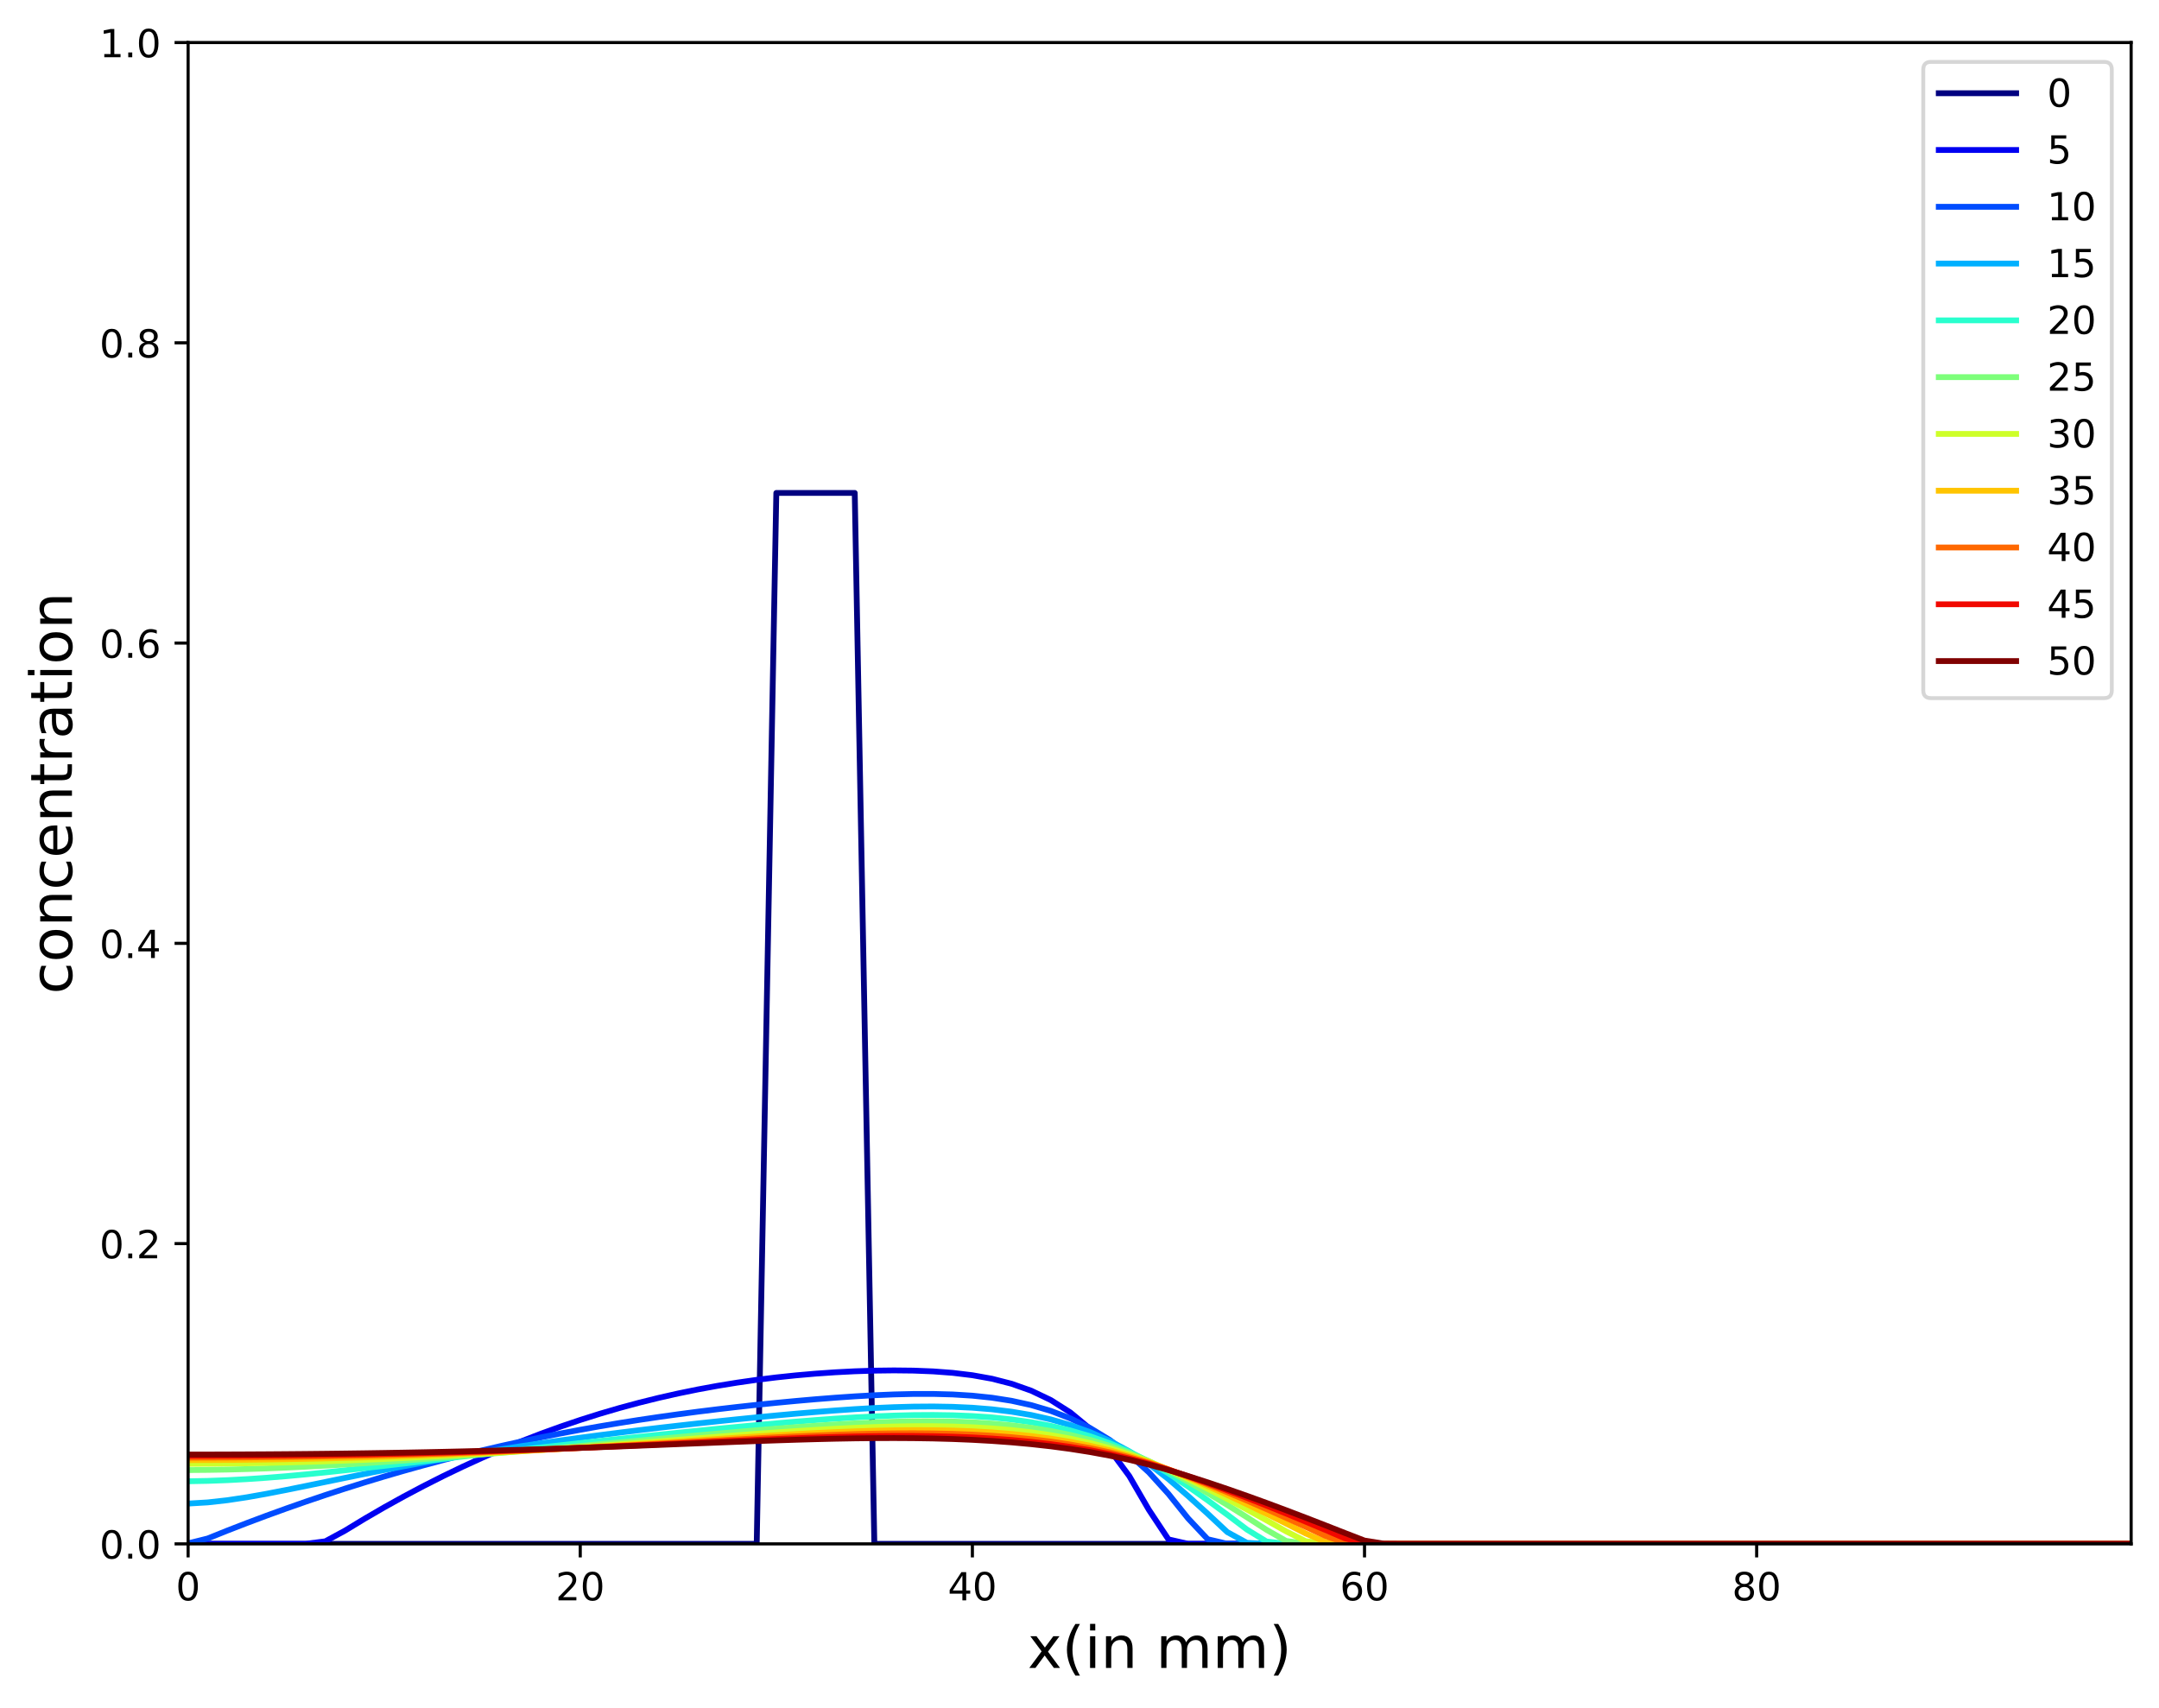 <?xml version="1.0" encoding="utf-8" standalone="no"?>
<!DOCTYPE svg PUBLIC "-//W3C//DTD SVG 1.1//EN"
  "http://www.w3.org/Graphics/SVG/1.1/DTD/svg11.dtd">
<!-- Created with matplotlib (https://matplotlib.org/) -->
<svg height="441.475pt" version="1.1" viewBox="0 0 558.02 441.475" width="558.02pt" xmlns="http://www.w3.org/2000/svg" xmlns:xlink="http://www.w3.org/1999/xlink">
 <defs>
  <style type="text/css">
*{stroke-linecap:butt;stroke-linejoin:round;}
  </style>
 </defs>
 <g id="figure_1">
  <g id="patch_1">
   <path d="M 0 441.475 
L 558.02 441.475 
L 558.02 0 
L 0 0 
z
" style="fill:#ffffff;"/>
  </g>
  <g id="axes_1">
   <g id="patch_2">
    <path d="M 48.62 399.079 
L 550.82 399.079 
L 550.82 10.999 
L 48.62 10.999 
z
" style="fill:#ffffff;"/>
   </g>
   <g id="matplotlib.axis_1">
    <g id="xtick_1">
     <g id="line2d_1">
      <defs>
       <path d="M 0 0 
L 0 3.5 
" id="m4ee843df49" style="stroke:#000000;stroke-width:0.8;"/>
      </defs>
      <g>
       <use style="stroke:#000000;stroke-width:0.8;" x="48.62" xlink:href="#m4ee843df49" y="399.079"/>
      </g>
     </g>
     <g id="text_1">
      <!-- 0 -->
      <defs>
       <path d="M 31.781 66.406 
Q 24.172 66.406 20.328 58.906 
Q 16.5 51.422 16.5 36.375 
Q 16.5 21.391 20.328 13.891 
Q 24.172 6.391 31.781 6.391 
Q 39.453 6.391 43.281 13.891 
Q 47.125 21.391 47.125 36.375 
Q 47.125 51.422 43.281 58.906 
Q 39.453 66.406 31.781 66.406 
z
M 31.781 74.219 
Q 44.047 74.219 50.516 64.516 
Q 56.984 54.828 56.984 36.375 
Q 56.984 17.969 50.516 8.266 
Q 44.047 -1.422 31.781 -1.422 
Q 19.531 -1.422 13.062 8.266 
Q 6.594 17.969 6.594 36.375 
Q 6.594 54.828 13.062 64.516 
Q 19.531 74.219 31.781 74.219 
z
" id="DejaVuSans-48"/>
      </defs>
      <g transform="translate(45.439 413.678)scale(0.1 -0.1)">
       <use xlink:href="#DejaVuSans-48"/>
      </g>
     </g>
    </g>
    <g id="xtick_2">
     <g id="line2d_2">
      <g>
       <use style="stroke:#000000;stroke-width:0.8;" x="149.972" xlink:href="#m4ee843df49" y="399.079"/>
      </g>
     </g>
     <g id="text_2">
      <!-- 20 -->
      <defs>
       <path d="M 19.188 8.297 
L 53.609 8.297 
L 53.609 0 
L 7.328 0 
L 7.328 8.297 
Q 12.938 14.109 22.625 23.891 
Q 32.328 33.688 34.812 36.531 
Q 39.547 41.844 41.422 45.531 
Q 43.312 49.219 43.312 52.781 
Q 43.312 58.594 39.234 62.25 
Q 35.156 65.922 28.609 65.922 
Q 23.969 65.922 18.812 64.312 
Q 13.672 62.703 7.812 59.422 
L 7.812 69.391 
Q 13.766 71.781 18.938 73 
Q 24.125 74.219 28.422 74.219 
Q 39.75 74.219 46.484 68.547 
Q 53.219 62.891 53.219 53.422 
Q 53.219 48.922 51.531 44.891 
Q 49.859 40.875 45.406 35.406 
Q 44.188 33.984 37.641 27.219 
Q 31.109 20.453 19.188 8.297 
z
" id="DejaVuSans-50"/>
      </defs>
      <g transform="translate(143.61 413.678)scale(0.1 -0.1)">
       <use xlink:href="#DejaVuSans-50"/>
       <use x="63.623" xlink:href="#DejaVuSans-48"/>
      </g>
     </g>
    </g>
    <g id="xtick_3">
     <g id="line2d_3">
      <g>
       <use style="stroke:#000000;stroke-width:0.8;" x="251.325" xlink:href="#m4ee843df49" y="399.079"/>
      </g>
     </g>
     <g id="text_3">
      <!-- 40 -->
      <defs>
       <path d="M 37.797 64.312 
L 12.891 25.391 
L 37.797 25.391 
z
M 35.203 72.906 
L 47.609 72.906 
L 47.609 25.391 
L 58.016 25.391 
L 58.016 17.188 
L 47.609 17.188 
L 47.609 0 
L 37.797 0 
L 37.797 17.188 
L 4.891 17.188 
L 4.891 26.703 
z
" id="DejaVuSans-52"/>
      </defs>
      <g transform="translate(244.962 413.678)scale(0.1 -0.1)">
       <use xlink:href="#DejaVuSans-52"/>
       <use x="63.623" xlink:href="#DejaVuSans-48"/>
      </g>
     </g>
    </g>
    <g id="xtick_4">
     <g id="line2d_4">
      <g>
       <use style="stroke:#000000;stroke-width:0.8;" x="352.677" xlink:href="#m4ee843df49" y="399.079"/>
      </g>
     </g>
     <g id="text_4">
      <!-- 60 -->
      <defs>
       <path d="M 33.016 40.375 
Q 26.375 40.375 22.484 35.828 
Q 18.609 31.297 18.609 23.391 
Q 18.609 15.531 22.484 10.953 
Q 26.375 6.391 33.016 6.391 
Q 39.656 6.391 43.531 10.953 
Q 47.406 15.531 47.406 23.391 
Q 47.406 31.297 43.531 35.828 
Q 39.656 40.375 33.016 40.375 
z
M 52.594 71.297 
L 52.594 62.312 
Q 48.875 64.062 45.094 64.984 
Q 41.312 65.922 37.594 65.922 
Q 27.828 65.922 22.672 59.328 
Q 17.531 52.734 16.797 39.406 
Q 19.672 43.656 24.016 45.922 
Q 28.375 48.188 33.594 48.188 
Q 44.578 48.188 50.953 41.516 
Q 57.328 34.859 57.328 23.391 
Q 57.328 12.156 50.688 5.359 
Q 44.047 -1.422 33.016 -1.422 
Q 20.359 -1.422 13.672 8.266 
Q 6.984 17.969 6.984 36.375 
Q 6.984 53.656 15.188 63.938 
Q 23.391 74.219 37.203 74.219 
Q 40.922 74.219 44.703 73.484 
Q 48.484 72.75 52.594 71.297 
z
" id="DejaVuSans-54"/>
      </defs>
      <g transform="translate(346.314 413.678)scale(0.1 -0.1)">
       <use xlink:href="#DejaVuSans-54"/>
       <use x="63.623" xlink:href="#DejaVuSans-48"/>
      </g>
     </g>
    </g>
    <g id="xtick_5">
     <g id="line2d_5">
      <g>
       <use style="stroke:#000000;stroke-width:0.8;" x="454.029" xlink:href="#m4ee843df49" y="399.079"/>
      </g>
     </g>
     <g id="text_5">
      <!-- 80 -->
      <defs>
       <path d="M 31.781 34.625 
Q 24.75 34.625 20.719 30.859 
Q 16.703 27.094 16.703 20.516 
Q 16.703 13.922 20.719 10.156 
Q 24.75 6.391 31.781 6.391 
Q 38.812 6.391 42.859 10.172 
Q 46.922 13.969 46.922 20.516 
Q 46.922 27.094 42.891 30.859 
Q 38.875 34.625 31.781 34.625 
z
M 21.922 38.812 
Q 15.578 40.375 12.031 44.719 
Q 8.5 49.078 8.5 55.328 
Q 8.5 64.062 14.719 69.141 
Q 20.953 74.219 31.781 74.219 
Q 42.672 74.219 48.875 69.141 
Q 55.078 64.062 55.078 55.328 
Q 55.078 49.078 51.531 44.719 
Q 48 40.375 41.703 38.812 
Q 48.828 37.156 52.797 32.312 
Q 56.781 27.484 56.781 20.516 
Q 56.781 9.906 50.312 4.234 
Q 43.844 -1.422 31.781 -1.422 
Q 19.734 -1.422 13.25 4.234 
Q 6.781 9.906 6.781 20.516 
Q 6.781 27.484 10.781 32.312 
Q 14.797 37.156 21.922 38.812 
z
M 18.312 54.391 
Q 18.312 48.734 21.844 45.562 
Q 25.391 42.391 31.781 42.391 
Q 38.141 42.391 41.719 45.562 
Q 45.312 48.734 45.312 54.391 
Q 45.312 60.062 41.719 63.234 
Q 38.141 66.406 31.781 66.406 
Q 25.391 66.406 21.844 63.234 
Q 18.312 60.062 18.312 54.391 
z
" id="DejaVuSans-56"/>
      </defs>
      <g transform="translate(447.666 413.678)scale(0.1 -0.1)">
       <use xlink:href="#DejaVuSans-56"/>
       <use x="63.623" xlink:href="#DejaVuSans-48"/>
      </g>
     </g>
    </g>
    <g id="text_6">
     <!-- x(in mm) -->
     <defs>
      <path d="M 54.891 54.688 
L 35.109 28.078 
L 55.906 0 
L 45.312 0 
L 29.391 21.484 
L 13.484 0 
L 2.875 0 
L 24.125 28.609 
L 4.688 54.688 
L 15.281 54.688 
L 29.781 35.203 
L 44.281 54.688 
z
" id="DejaVuSans-120"/>
      <path d="M 31 75.875 
Q 24.469 64.656 21.281 53.656 
Q 18.109 42.672 18.109 31.391 
Q 18.109 20.125 21.312 9.062 
Q 24.516 -2 31 -13.188 
L 23.188 -13.188 
Q 15.875 -1.703 12.234 9.375 
Q 8.594 20.453 8.594 31.391 
Q 8.594 42.281 12.203 53.312 
Q 15.828 64.359 23.188 75.875 
z
" id="DejaVuSans-40"/>
      <path d="M 9.422 54.688 
L 18.406 54.688 
L 18.406 0 
L 9.422 0 
z
M 9.422 75.984 
L 18.406 75.984 
L 18.406 64.594 
L 9.422 64.594 
z
" id="DejaVuSans-105"/>
      <path d="M 54.891 33.016 
L 54.891 0 
L 45.906 0 
L 45.906 32.719 
Q 45.906 40.484 42.875 44.328 
Q 39.844 48.188 33.797 48.188 
Q 26.516 48.188 22.312 43.547 
Q 18.109 38.922 18.109 30.906 
L 18.109 0 
L 9.078 0 
L 9.078 54.688 
L 18.109 54.688 
L 18.109 46.188 
Q 21.344 51.125 25.703 53.562 
Q 30.078 56 35.797 56 
Q 45.219 56 50.047 50.172 
Q 54.891 44.344 54.891 33.016 
z
" id="DejaVuSans-110"/>
      <path id="DejaVuSans-32"/>
      <path d="M 52 44.188 
Q 55.375 50.25 60.062 53.125 
Q 64.75 56 71.094 56 
Q 79.641 56 84.281 50.016 
Q 88.922 44.047 88.922 33.016 
L 88.922 0 
L 79.891 0 
L 79.891 32.719 
Q 79.891 40.578 77.094 44.375 
Q 74.312 48.188 68.609 48.188 
Q 61.625 48.188 57.562 43.547 
Q 53.516 38.922 53.516 30.906 
L 53.516 0 
L 44.484 0 
L 44.484 32.719 
Q 44.484 40.625 41.703 44.406 
Q 38.922 48.188 33.109 48.188 
Q 26.219 48.188 22.156 43.531 
Q 18.109 38.875 18.109 30.906 
L 18.109 0 
L 9.078 0 
L 9.078 54.688 
L 18.109 54.688 
L 18.109 46.188 
Q 21.188 51.219 25.484 53.609 
Q 29.781 56 35.688 56 
Q 41.656 56 45.828 52.969 
Q 50 49.953 52 44.188 
z
" id="DejaVuSans-109"/>
      <path d="M 8.016 75.875 
L 15.828 75.875 
Q 23.141 64.359 26.781 53.312 
Q 30.422 42.281 30.422 31.391 
Q 30.422 20.453 26.781 9.375 
Q 23.141 -1.703 15.828 -13.188 
L 8.016 -13.188 
Q 14.5 -2 17.703 9.062 
Q 20.906 20.125 20.906 31.391 
Q 20.906 42.672 17.703 53.656 
Q 14.5 64.656 8.016 75.875 
z
" id="DejaVuSans-41"/>
     </defs>
     <g transform="translate(265.598 431.155)scale(0.15 -0.15)">
      <use xlink:href="#DejaVuSans-120"/>
      <use x="59.18" xlink:href="#DejaVuSans-40"/>
      <use x="98.193" xlink:href="#DejaVuSans-105"/>
      <use x="125.977" xlink:href="#DejaVuSans-110"/>
      <use x="189.355" xlink:href="#DejaVuSans-32"/>
      <use x="221.143" xlink:href="#DejaVuSans-109"/>
      <use x="318.555" xlink:href="#DejaVuSans-109"/>
      <use x="415.967" xlink:href="#DejaVuSans-41"/>
     </g>
    </g>
   </g>
   <g id="matplotlib.axis_2">
    <g id="ytick_1">
     <g id="line2d_6">
      <defs>
       <path d="M 0 0 
L -3.5 0 
" id="m6a4a749007" style="stroke:#000000;stroke-width:0.8;"/>
      </defs>
      <g>
       <use style="stroke:#000000;stroke-width:0.8;" x="48.62" xlink:href="#m6a4a749007" y="399.079"/>
      </g>
     </g>
     <g id="text_7">
      <!-- 0.0 -->
      <defs>
       <path d="M 10.688 12.406 
L 21 12.406 
L 21 0 
L 10.688 0 
z
" id="DejaVuSans-46"/>
      </defs>
      <g transform="translate(25.717 402.878)scale(0.1 -0.1)">
       <use xlink:href="#DejaVuSans-48"/>
       <use x="63.623" xlink:href="#DejaVuSans-46"/>
       <use x="95.41" xlink:href="#DejaVuSans-48"/>
      </g>
     </g>
    </g>
    <g id="ytick_2">
     <g id="line2d_7">
      <g>
       <use style="stroke:#000000;stroke-width:0.8;" x="48.62" xlink:href="#m6a4a749007" y="321.463"/>
      </g>
     </g>
     <g id="text_8">
      <!-- 0.2 -->
      <g transform="translate(25.717 325.262)scale(0.1 -0.1)">
       <use xlink:href="#DejaVuSans-48"/>
       <use x="63.623" xlink:href="#DejaVuSans-46"/>
       <use x="95.41" xlink:href="#DejaVuSans-50"/>
      </g>
     </g>
    </g>
    <g id="ytick_3">
     <g id="line2d_8">
      <g>
       <use style="stroke:#000000;stroke-width:0.8;" x="48.62" xlink:href="#m6a4a749007" y="243.847"/>
      </g>
     </g>
     <g id="text_9">
      <!-- 0.4 -->
      <g transform="translate(25.717 247.646)scale(0.1 -0.1)">
       <use xlink:href="#DejaVuSans-48"/>
       <use x="63.623" xlink:href="#DejaVuSans-46"/>
       <use x="95.41" xlink:href="#DejaVuSans-52"/>
      </g>
     </g>
    </g>
    <g id="ytick_4">
     <g id="line2d_9">
      <g>
       <use style="stroke:#000000;stroke-width:0.8;" x="48.62" xlink:href="#m6a4a749007" y="166.231"/>
      </g>
     </g>
     <g id="text_10">
      <!-- 0.6 -->
      <g transform="translate(25.717 170.03)scale(0.1 -0.1)">
       <use xlink:href="#DejaVuSans-48"/>
       <use x="63.623" xlink:href="#DejaVuSans-46"/>
       <use x="95.41" xlink:href="#DejaVuSans-54"/>
      </g>
     </g>
    </g>
    <g id="ytick_5">
     <g id="line2d_10">
      <g>
       <use style="stroke:#000000;stroke-width:0.8;" x="48.62" xlink:href="#m6a4a749007" y="88.615"/>
      </g>
     </g>
     <g id="text_11">
      <!-- 0.8 -->
      <g transform="translate(25.717 92.414)scale(0.1 -0.1)">
       <use xlink:href="#DejaVuSans-48"/>
       <use x="63.623" xlink:href="#DejaVuSans-46"/>
       <use x="95.41" xlink:href="#DejaVuSans-56"/>
      </g>
     </g>
    </g>
    <g id="ytick_6">
     <g id="line2d_11">
      <g>
       <use style="stroke:#000000;stroke-width:0.8;" x="48.62" xlink:href="#m6a4a749007" y="10.999"/>
      </g>
     </g>
     <g id="text_12">
      <!-- 1.0 -->
      <defs>
       <path d="M 12.406 8.297 
L 28.516 8.297 
L 28.516 63.922 
L 10.984 60.406 
L 10.984 69.391 
L 28.422 72.906 
L 38.281 72.906 
L 38.281 8.297 
L 54.391 8.297 
L 54.391 0 
L 12.406 0 
z
" id="DejaVuSans-49"/>
      </defs>
      <g transform="translate(25.717 14.798)scale(0.1 -0.1)">
       <use xlink:href="#DejaVuSans-49"/>
       <use x="63.623" xlink:href="#DejaVuSans-46"/>
       <use x="95.41" xlink:href="#DejaVuSans-48"/>
      </g>
     </g>
    </g>
    <g id="text_13">
     <!-- concentration -->
     <defs>
      <path d="M 48.781 52.594 
L 48.781 44.188 
Q 44.969 46.297 41.141 47.344 
Q 37.312 48.391 33.406 48.391 
Q 24.656 48.391 19.812 42.844 
Q 14.984 37.312 14.984 27.297 
Q 14.984 17.281 19.812 11.734 
Q 24.656 6.203 33.406 6.203 
Q 37.312 6.203 41.141 7.25 
Q 44.969 8.297 48.781 10.406 
L 48.781 2.094 
Q 45.016 0.344 40.984 -0.531 
Q 36.969 -1.422 32.422 -1.422 
Q 20.062 -1.422 12.781 6.344 
Q 5.516 14.109 5.516 27.297 
Q 5.516 40.672 12.859 48.328 
Q 20.219 56 33.016 56 
Q 37.156 56 41.109 55.141 
Q 45.062 54.297 48.781 52.594 
z
" id="DejaVuSans-99"/>
      <path d="M 30.609 48.391 
Q 23.391 48.391 19.188 42.75 
Q 14.984 37.109 14.984 27.297 
Q 14.984 17.484 19.156 11.844 
Q 23.344 6.203 30.609 6.203 
Q 37.797 6.203 41.984 11.859 
Q 46.188 17.531 46.188 27.297 
Q 46.188 37.016 41.984 42.703 
Q 37.797 48.391 30.609 48.391 
z
M 30.609 56 
Q 42.328 56 49.016 48.375 
Q 55.719 40.766 55.719 27.297 
Q 55.719 13.875 49.016 6.219 
Q 42.328 -1.422 30.609 -1.422 
Q 18.844 -1.422 12.172 6.219 
Q 5.516 13.875 5.516 27.297 
Q 5.516 40.766 12.172 48.375 
Q 18.844 56 30.609 56 
z
" id="DejaVuSans-111"/>
      <path d="M 56.203 29.594 
L 56.203 25.203 
L 14.891 25.203 
Q 15.484 15.922 20.484 11.062 
Q 25.484 6.203 34.422 6.203 
Q 39.594 6.203 44.453 7.469 
Q 49.312 8.734 54.109 11.281 
L 54.109 2.781 
Q 49.266 0.734 44.188 -0.344 
Q 39.109 -1.422 33.891 -1.422 
Q 20.797 -1.422 13.156 6.188 
Q 5.516 13.812 5.516 26.812 
Q 5.516 40.234 12.766 48.109 
Q 20.016 56 32.328 56 
Q 43.359 56 49.781 48.891 
Q 56.203 41.797 56.203 29.594 
z
M 47.219 32.234 
Q 47.125 39.594 43.094 43.984 
Q 39.062 48.391 32.422 48.391 
Q 24.906 48.391 20.391 44.141 
Q 15.875 39.891 15.188 32.172 
z
" id="DejaVuSans-101"/>
      <path d="M 18.312 70.219 
L 18.312 54.688 
L 36.812 54.688 
L 36.812 47.703 
L 18.312 47.703 
L 18.312 18.016 
Q 18.312 11.328 20.141 9.422 
Q 21.969 7.516 27.594 7.516 
L 36.812 7.516 
L 36.812 0 
L 27.594 0 
Q 17.188 0 13.234 3.875 
Q 9.281 7.766 9.281 18.016 
L 9.281 47.703 
L 2.688 47.703 
L 2.688 54.688 
L 9.281 54.688 
L 9.281 70.219 
z
" id="DejaVuSans-116"/>
      <path d="M 41.109 46.297 
Q 39.594 47.172 37.812 47.578 
Q 36.031 48 33.891 48 
Q 26.266 48 22.188 43.047 
Q 18.109 38.094 18.109 28.812 
L 18.109 0 
L 9.078 0 
L 9.078 54.688 
L 18.109 54.688 
L 18.109 46.188 
Q 20.953 51.172 25.484 53.578 
Q 30.031 56 36.531 56 
Q 37.453 56 38.578 55.875 
Q 39.703 55.766 41.062 55.516 
z
" id="DejaVuSans-114"/>
      <path d="M 34.281 27.484 
Q 23.391 27.484 19.188 25 
Q 14.984 22.516 14.984 16.5 
Q 14.984 11.719 18.141 8.906 
Q 21.297 6.109 26.703 6.109 
Q 34.188 6.109 38.703 11.406 
Q 43.219 16.703 43.219 25.484 
L 43.219 27.484 
z
M 52.203 31.203 
L 52.203 0 
L 43.219 0 
L 43.219 8.297 
Q 40.141 3.328 35.547 0.953 
Q 30.953 -1.422 24.312 -1.422 
Q 15.922 -1.422 10.953 3.297 
Q 6 8.016 6 15.922 
Q 6 25.141 12.172 29.828 
Q 18.359 34.516 30.609 34.516 
L 43.219 34.516 
L 43.219 35.406 
Q 43.219 41.609 39.141 45 
Q 35.062 48.391 27.688 48.391 
Q 23 48.391 18.547 47.266 
Q 14.109 46.141 10.016 43.891 
L 10.016 52.203 
Q 14.938 54.109 19.578 55.047 
Q 24.219 56 28.609 56 
Q 40.484 56 46.344 49.844 
Q 52.203 43.703 52.203 31.203 
z
" id="DejaVuSans-97"/>
     </defs>
     <g transform="translate(18.598 256.983)rotate(-90)scale(0.15 -0.15)">
      <use xlink:href="#DejaVuSans-99"/>
      <use x="54.98" xlink:href="#DejaVuSans-111"/>
      <use x="116.162" xlink:href="#DejaVuSans-110"/>
      <use x="179.541" xlink:href="#DejaVuSans-99"/>
      <use x="234.521" xlink:href="#DejaVuSans-101"/>
      <use x="296.045" xlink:href="#DejaVuSans-110"/>
      <use x="359.424" xlink:href="#DejaVuSans-116"/>
      <use x="398.633" xlink:href="#DejaVuSans-114"/>
      <use x="439.746" xlink:href="#DejaVuSans-97"/>
      <use x="501.025" xlink:href="#DejaVuSans-116"/>
      <use x="540.234" xlink:href="#DejaVuSans-105"/>
      <use x="568.018" xlink:href="#DejaVuSans-111"/>
      <use x="629.199" xlink:href="#DejaVuSans-110"/>
     </g>
    </g>
   </g>
   <g id="line2d_12">
    <path clip-path="url(#p5f1cdf15d2)" d="M 48.62 399.079 
L 53.688 399.079 
L 58.756 399.079 
L 63.823 399.079 
L 68.891 399.079 
L 73.958 399.079 
L 79.026 399.079 
L 84.094 399.079 
L 89.161 399.079 
L 94.229 399.079 
L 99.296 399.079 
L 104.364 399.079 
L 109.432 399.079 
L 114.499 399.079 
L 119.567 399.079 
L 124.634 399.079 
L 129.702 399.079 
L 134.77 399.079 
L 139.837 399.079 
L 144.905 399.079 
L 149.972 399.079 
L 155.04 399.079 
L 160.108 399.079 
L 165.175 399.079 
L 170.243 399.079 
L 175.311 399.079 
L 180.378 399.079 
L 185.446 399.079 
L 190.513 399.079 
L 195.581 399.079 
L 200.649 127.423 
L 205.716 127.423 
L 210.784 127.423 
L 215.851 127.423 
L 220.919 127.423 
L 225.987 399.079 
L 231.054 399.079 
L 236.122 399.079 
L 241.189 399.079 
L 246.257 399.079 
L 251.325 399.079 
L 256.392 399.079 
L 261.46 399.079 
L 266.527 399.079 
L 271.595 399.079 
L 276.663 399.079 
L 281.73 399.079 
L 286.798 399.079 
L 291.866 399.079 
L 296.933 399.079 
L 302.001 399.079 
L 307.068 399.079 
L 312.136 399.079 
L 317.204 399.079 
L 322.271 399.079 
L 327.339 399.079 
L 332.406 399.079 
L 337.474 399.079 
L 342.542 399.079 
L 347.609 399.079 
L 352.677 399.079 
L 357.744 399.079 
L 362.812 399.079 
L 367.88 399.079 
L 372.947 399.079 
L 378.015 399.079 
L 383.082 399.079 
L 388.15 399.079 
L 393.218 399.079 
L 398.285 399.079 
L 403.353 399.079 
L 408.421 399.079 
L 413.488 399.079 
L 418.556 399.079 
L 423.623 399.079 
L 428.691 399.079 
L 433.759 399.079 
L 438.826 399.079 
L 443.894 399.079 
L 448.961 399.079 
L 454.029 399.079 
L 459.097 399.079 
L 464.164 399.079 
L 469.232 399.079 
L 474.299 399.079 
L 479.367 399.079 
L 484.435 399.079 
L 489.502 399.079 
L 494.57 399.079 
L 499.637 399.079 
L 504.705 399.079 
L 509.773 399.079 
L 514.84 399.079 
L 519.908 399.079 
L 524.976 399.079 
L 530.043 399.079 
L 535.111 399.079 
L 540.178 399.079 
L 545.246 399.079 
L 550.314 399.079 
" style="fill:none;stroke:#000080;stroke-linecap:square;stroke-width:1.5;"/>
   </g>
   <g id="line2d_13">
    <path clip-path="url(#p5f1cdf15d2)" d="M 48.62 399.079 
L 53.688 399.079 
L 58.756 399.079 
L 63.823 399.079 
L 68.891 399.079 
L 73.958 399.079 
L 79.026 399.068 
L 84.094 398.414 
L 89.161 395.662 
L 94.229 392.584 
L 99.296 389.642 
L 104.364 386.829 
L 109.432 384.141 
L 114.499 381.578 
L 119.567 379.138 
L 124.634 376.821 
L 129.702 374.626 
L 134.77 372.551 
L 139.837 370.597 
L 144.905 368.763 
L 149.972 367.046 
L 155.04 365.447 
L 160.108 363.963 
L 165.175 362.594 
L 170.243 361.338 
L 175.311 360.193 
L 180.378 359.157 
L 185.446 358.228 
L 190.513 357.403 
L 195.581 356.678 
L 200.649 356.051 
L 205.716 355.519 
L 210.784 355.078 
L 215.851 354.727 
L 220.919 354.467 
L 225.987 354.301 
L 231.054 354.238 
L 236.122 354.294 
L 241.189 354.494 
L 246.257 354.874 
L 251.325 355.486 
L 256.392 356.396 
L 261.46 357.693 
L 266.527 359.485 
L 271.595 361.907 
L 276.663 365.118 
L 281.73 369.307 
L 286.798 374.69 
L 291.866 381.531 
L 296.933 390.26 
L 302.001 397.915 
L 307.068 399.07 
L 312.136 399.079 
L 317.204 399.079 
L 322.271 399.079 
L 327.339 399.079 
L 332.406 399.079 
L 337.474 399.079 
L 342.542 399.079 
L 347.609 399.079 
L 352.677 399.079 
L 357.744 399.079 
L 362.812 399.079 
L 367.88 399.079 
L 372.947 399.079 
L 378.015 399.079 
L 383.082 399.079 
L 388.15 399.079 
L 393.218 399.079 
L 398.285 399.079 
L 403.353 399.079 
L 408.421 399.079 
L 413.488 399.079 
L 418.556 399.079 
L 423.623 399.079 
L 428.691 399.079 
L 433.759 399.079 
L 438.826 399.079 
L 443.894 399.079 
L 448.961 399.079 
L 454.029 399.079 
L 459.097 399.079 
L 464.164 399.079 
L 469.232 399.079 
L 474.299 399.079 
L 479.367 399.079 
L 484.435 399.079 
L 489.502 399.079 
L 494.57 399.079 
L 499.637 399.079 
L 504.705 399.079 
L 509.773 399.079 
L 514.84 399.079 
L 519.908 399.079 
L 524.976 399.079 
L 530.043 399.079 
L 535.111 399.079 
L 540.178 399.079 
L 545.246 399.079 
L 550.314 399.079 
" style="fill:none;stroke:#0000f1;stroke-linecap:square;stroke-width:1.5;"/>
   </g>
   <g id="line2d_14">
    <path clip-path="url(#p5f1cdf15d2)" d="M 48.62 398.951 
L 53.688 397.685 
L 58.756 395.644 
L 63.823 393.684 
L 68.891 391.785 
L 73.958 389.948 
L 79.026 388.171 
L 84.094 386.456 
L 89.161 384.801 
L 94.229 383.207 
L 99.296 381.673 
L 104.364 380.2 
L 109.432 378.787 
L 114.499 377.433 
L 119.567 376.139 
L 124.634 374.904 
L 129.702 373.727 
L 134.77 372.608 
L 139.837 371.545 
L 144.905 370.538 
L 149.972 369.586 
L 155.04 368.686 
L 160.108 367.837 
L 165.175 367.037 
L 170.243 366.284 
L 175.311 365.575 
L 180.378 364.907 
L 185.446 364.28 
L 190.513 363.69 
L 195.581 363.136 
L 200.649 362.619 
L 205.716 362.138 
L 210.784 361.695 
L 215.851 361.297 
L 220.919 360.948 
L 225.987 360.66 
L 231.054 360.447 
L 236.122 360.326 
L 241.189 360.32 
L 246.257 360.456 
L 251.325 360.77 
L 256.392 361.301 
L 261.46 362.096 
L 266.527 363.21 
L 271.595 364.704 
L 276.663 366.648 
L 281.73 369.117 
L 286.798 372.197 
L 291.866 375.981 
L 296.933 380.582 
L 302.001 386.163 
L 307.068 392.483 
L 312.136 397.876 
L 317.204 399.06 
L 322.271 399.079 
L 327.339 399.079 
L 332.406 399.079 
L 337.474 399.079 
L 342.542 399.079 
L 347.609 399.079 
L 352.677 399.079 
L 357.744 399.079 
L 362.812 399.079 
L 367.88 399.079 
L 372.947 399.079 
L 378.015 399.079 
L 383.082 399.079 
L 388.15 399.079 
L 393.218 399.079 
L 398.285 399.079 
L 403.353 399.079 
L 408.421 399.079 
L 413.488 399.079 
L 418.556 399.079 
L 423.623 399.079 
L 428.691 399.079 
L 433.759 399.079 
L 438.826 399.079 
L 443.894 399.079 
L 448.961 399.079 
L 454.029 399.079 
L 459.097 399.079 
L 464.164 399.079 
L 469.232 399.079 
L 474.299 399.079 
L 479.367 399.079 
L 484.435 399.079 
L 489.502 399.079 
L 494.57 399.079 
L 499.637 399.079 
L 504.705 399.079 
L 509.773 399.079 
L 514.84 399.079 
L 519.908 399.079 
L 524.976 399.079 
L 530.043 399.079 
L 535.111 399.079 
L 540.178 399.079 
L 545.246 399.079 
L 550.314 399.079 
" style="fill:none;stroke:#004cff;stroke-linecap:square;stroke-width:1.5;"/>
   </g>
   <g id="line2d_15">
    <path clip-path="url(#p5f1cdf15d2)" d="M 48.62 388.661 
L 53.688 388.359 
L 58.756 387.795 
L 63.823 387.032 
L 68.891 386.132 
L 73.958 385.148 
L 79.026 384.12 
L 84.094 383.075 
L 89.161 382.032 
L 94.229 381.003 
L 99.296 379.997 
L 104.364 379.017 
L 109.432 378.069 
L 114.499 377.152 
L 119.567 376.269 
L 124.634 375.419 
L 129.702 374.602 
L 134.77 373.816 
L 139.837 373.062 
L 144.905 372.337 
L 149.972 371.64 
L 155.04 370.968 
L 160.108 370.322 
L 165.175 369.697 
L 170.243 369.094 
L 175.311 368.511 
L 180.378 367.946 
L 185.446 367.4 
L 190.513 366.873 
L 195.581 366.365 
L 200.649 365.88 
L 205.716 365.421 
L 210.784 364.992 
L 215.851 364.6 
L 220.919 364.253 
L 225.987 363.962 
L 231.054 363.74 
L 236.122 363.602 
L 241.189 363.565 
L 246.257 363.653 
L 251.325 363.887 
L 256.392 364.297 
L 261.46 364.913 
L 266.527 365.77 
L 271.595 366.907 
L 276.663 368.364 
L 281.73 370.19 
L 286.798 372.435 
L 291.866 375.156 
L 296.933 378.423 
L 302.001 382.325 
L 307.068 386.704 
L 312.136 391.284 
L 317.204 396.031 
L 322.271 398.812 
L 327.339 399.078 
L 332.406 399.079 
L 337.474 399.079 
L 342.542 399.079 
L 347.609 399.079 
L 352.677 399.079 
L 357.744 399.079 
L 362.812 399.079 
L 367.88 399.079 
L 372.947 399.079 
L 378.015 399.079 
L 383.082 399.079 
L 388.15 399.079 
L 393.218 399.079 
L 398.285 399.079 
L 403.353 399.079 
L 408.421 399.079 
L 413.488 399.079 
L 418.556 399.079 
L 423.623 399.079 
L 428.691 399.079 
L 433.759 399.079 
L 438.826 399.079 
L 443.894 399.079 
L 448.961 399.079 
L 454.029 399.079 
L 459.097 399.079 
L 464.164 399.079 
L 469.232 399.079 
L 474.299 399.079 
L 479.367 399.079 
L 484.435 399.079 
L 489.502 399.079 
L 494.57 399.079 
L 499.637 399.079 
L 504.705 399.079 
L 509.773 399.079 
L 514.84 399.079 
L 519.908 399.079 
L 524.976 399.079 
L 530.043 399.079 
L 535.111 399.079 
L 540.178 399.079 
L 545.246 399.079 
L 550.314 399.079 
" style="fill:none;stroke:#00b0ff;stroke-linecap:square;stroke-width:1.5;"/>
   </g>
   <g id="line2d_16">
    <path clip-path="url(#p5f1cdf15d2)" d="M 48.62 382.895 
L 53.688 382.8 
L 58.756 382.614 
L 63.823 382.343 
L 68.891 381.997 
L 73.958 381.585 
L 79.026 381.119 
L 84.094 380.609 
L 89.161 380.066 
L 94.229 379.497 
L 99.296 378.912 
L 104.364 378.316 
L 109.432 377.715 
L 114.499 377.112 
L 119.567 376.511 
L 124.634 375.914 
L 129.702 375.323 
L 134.77 374.739 
L 139.837 374.162 
L 144.905 373.594 
L 149.972 373.033 
L 155.04 372.479 
L 160.108 371.934 
L 165.175 371.396 
L 170.243 370.866 
L 175.311 370.344 
L 180.378 369.832 
L 185.446 369.33 
L 190.513 368.841 
L 195.581 368.367 
L 200.649 367.912 
L 205.716 367.48 
L 210.784 367.078 
L 215.851 366.711 
L 220.919 366.389 
L 225.987 366.12 
L 231.054 365.916 
L 236.122 365.79 
L 241.189 365.757 
L 246.257 365.833 
L 251.325 366.036 
L 256.392 366.388 
L 261.46 366.912 
L 266.527 367.631 
L 271.595 368.575 
L 276.663 369.772 
L 281.73 371.255 
L 286.798 373.059 
L 291.866 375.226 
L 296.933 377.801 
L 302.001 380.846 
L 307.068 384.246 
L 312.136 387.82 
L 317.204 391.534 
L 322.271 395.368 
L 327.339 398.466 
L 332.406 399.071 
L 337.474 399.079 
L 342.542 399.079 
L 347.609 399.079 
L 352.677 399.079 
L 357.744 399.079 
L 362.812 399.079 
L 367.88 399.079 
L 372.947 399.079 
L 378.015 399.079 
L 383.082 399.079 
L 388.15 399.079 
L 393.218 399.079 
L 398.285 399.079 
L 403.353 399.079 
L 408.421 399.079 
L 413.488 399.079 
L 418.556 399.079 
L 423.623 399.079 
L 428.691 399.079 
L 433.759 399.079 
L 438.826 399.079 
L 443.894 399.079 
L 448.961 399.079 
L 454.029 399.079 
L 459.097 399.079 
L 464.164 399.079 
L 469.232 399.079 
L 474.299 399.079 
L 479.367 399.079 
L 484.435 399.079 
L 489.502 399.079 
L 494.57 399.079 
L 499.637 399.079 
L 504.705 399.079 
L 509.773 399.079 
L 514.84 399.079 
L 519.908 399.079 
L 524.976 399.079 
L 530.043 399.079 
L 535.111 399.079 
L 540.178 399.079 
L 545.246 399.079 
L 550.314 399.079 
" style="fill:none;stroke:#29ffce;stroke-linecap:square;stroke-width:1.5;"/>
   </g>
   <g id="line2d_17">
    <path clip-path="url(#p5f1cdf15d2)" d="M 48.62 380.002 
L 53.688 379.958 
L 58.756 379.871 
L 63.823 379.743 
L 68.891 379.576 
L 73.958 379.371 
L 79.026 379.133 
L 84.094 378.864 
L 89.161 378.567 
L 94.229 378.245 
L 99.296 377.902 
L 104.364 377.54 
L 109.432 377.162 
L 114.499 376.769 
L 119.567 376.365 
L 124.634 375.95 
L 129.702 375.527 
L 134.77 375.095 
L 139.837 374.657 
L 144.905 374.213 
L 149.972 373.764 
L 155.04 373.311 
L 160.108 372.854 
L 165.175 372.396 
L 170.243 371.937 
L 175.311 371.48 
L 180.378 371.025 
L 185.446 370.576 
L 190.513 370.135 
L 195.581 369.707 
L 200.649 369.295 
L 205.716 368.904 
L 210.784 368.541 
L 215.851 368.212 
L 220.919 367.925 
L 225.987 367.688 
L 231.054 367.512 
L 236.122 367.407 
L 241.189 367.387 
L 246.257 367.464 
L 251.325 367.654 
L 256.392 367.974 
L 261.46 368.44 
L 266.527 369.073 
L 271.595 369.894 
L 276.663 370.925 
L 281.73 372.191 
L 286.798 373.719 
L 291.866 375.539 
L 296.933 377.686 
L 302.001 380.202 
L 307.068 383.001 
L 312.136 385.948 
L 317.204 389.02 
L 322.271 392.192 
L 327.339 395.441 
L 332.406 398.321 
L 337.474 399.063 
L 342.542 399.079 
L 347.609 399.079 
L 352.677 399.079 
L 357.744 399.079 
L 362.812 399.079 
L 367.88 399.079 
L 372.947 399.079 
L 378.015 399.079 
L 383.082 399.079 
L 388.15 399.079 
L 393.218 399.079 
L 398.285 399.079 
L 403.353 399.079 
L 408.421 399.079 
L 413.488 399.079 
L 418.556 399.079 
L 423.623 399.079 
L 428.691 399.079 
L 433.759 399.079 
L 438.826 399.079 
L 443.894 399.079 
L 448.961 399.079 
L 454.029 399.079 
L 459.097 399.079 
L 464.164 399.079 
L 469.232 399.079 
L 474.299 399.079 
L 479.367 399.079 
L 484.435 399.079 
L 489.502 399.079 
L 494.57 399.079 
L 499.637 399.079 
L 504.705 399.079 
L 509.773 399.079 
L 514.84 399.079 
L 519.908 399.079 
L 524.976 399.079 
L 530.043 399.079 
L 535.111 399.079 
L 540.178 399.079 
L 545.246 399.079 
L 550.314 399.079 
" style="fill:none;stroke:#7dff7a;stroke-linecap:square;stroke-width:1.5;"/>
   </g>
   <g id="line2d_18">
    <path clip-path="url(#p5f1cdf15d2)" d="M 48.62 378.4 
L 53.688 378.375 
L 58.756 378.326 
L 63.823 378.253 
L 68.891 378.157 
L 73.958 378.038 
L 79.026 377.897 
L 84.094 377.735 
L 89.161 377.552 
L 94.229 377.35 
L 99.296 377.13 
L 104.364 376.892 
L 109.432 376.637 
L 114.499 376.366 
L 119.567 376.08 
L 124.634 375.78 
L 129.702 375.466 
L 134.77 375.139 
L 139.837 374.8 
L 144.905 374.45 
L 149.972 374.09 
L 155.04 373.72 
L 160.108 373.342 
L 165.175 372.957 
L 170.243 372.567 
L 175.311 372.175 
L 180.378 371.782 
L 185.446 371.392 
L 190.513 371.008 
L 195.581 370.633 
L 200.649 370.272 
L 205.716 369.931 
L 210.784 369.615 
L 215.851 369.33 
L 220.919 369.084 
L 225.987 368.884 
L 231.054 368.741 
L 236.122 368.663 
L 241.189 368.66 
L 246.257 368.746 
L 251.325 368.933 
L 256.392 369.233 
L 261.46 369.662 
L 266.527 370.237 
L 271.595 370.972 
L 276.663 371.888 
L 281.73 373.003 
L 286.798 374.339 
L 291.866 375.92 
L 296.933 377.772 
L 302.001 379.927 
L 307.068 382.317 
L 312.136 384.836 
L 317.204 387.466 
L 322.271 390.189 
L 327.339 392.987 
L 332.406 395.842 
L 337.474 398.39 
L 342.542 399.064 
L 347.609 399.079 
L 352.677 399.079 
L 357.744 399.079 
L 362.812 399.079 
L 367.88 399.079 
L 372.947 399.079 
L 378.015 399.079 
L 383.082 399.079 
L 388.15 399.079 
L 393.218 399.079 
L 398.285 399.079 
L 403.353 399.079 
L 408.421 399.079 
L 413.488 399.079 
L 418.556 399.079 
L 423.623 399.079 
L 428.691 399.079 
L 433.759 399.079 
L 438.826 399.079 
L 443.894 399.079 
L 448.961 399.079 
L 454.029 399.079 
L 459.097 399.079 
L 464.164 399.079 
L 469.232 399.079 
L 474.299 399.079 
L 479.367 399.079 
L 484.435 399.079 
L 489.502 399.079 
L 494.57 399.079 
L 499.637 399.079 
L 504.705 399.079 
L 509.773 399.079 
L 514.84 399.079 
L 519.908 399.079 
L 524.976 399.079 
L 530.043 399.079 
L 535.111 399.079 
L 540.178 399.079 
L 545.246 399.079 
L 550.314 399.079 
" style="fill:none;stroke:#ceff29;stroke-linecap:square;stroke-width:1.5;"/>
   </g>
   <g id="line2d_19">
    <path clip-path="url(#p5f1cdf15d2)" d="M 48.62 377.426 
L 53.688 377.41 
L 58.756 377.378 
L 63.823 377.331 
L 68.891 377.268 
L 73.958 377.189 
L 79.026 377.094 
L 84.094 376.985 
L 89.161 376.86 
L 94.229 376.719 
L 99.296 376.564 
L 104.364 376.393 
L 109.432 376.208 
L 114.499 376.008 
L 119.567 375.793 
L 124.634 375.565 
L 129.702 375.322 
L 134.77 375.065 
L 139.837 374.796 
L 144.905 374.514 
L 149.972 374.22 
L 155.04 373.915 
L 160.108 373.601 
L 165.175 373.278 
L 170.243 372.949 
L 175.311 372.616 
L 180.378 372.282 
L 185.446 371.948 
L 190.513 371.619 
L 195.581 371.298 
L 200.649 370.989 
L 205.716 370.698 
L 210.784 370.43 
L 215.851 370.191 
L 220.919 369.987 
L 225.987 369.826 
L 231.054 369.717 
L 236.122 369.667 
L 241.189 369.686 
L 246.257 369.784 
L 251.325 369.972 
L 256.392 370.262 
L 261.46 370.667 
L 266.527 371.199 
L 271.595 371.873 
L 276.663 372.704 
L 281.73 373.708 
L 286.798 374.903 
L 291.866 376.308 
L 296.933 377.944 
L 302.001 379.837 
L 307.068 381.929 
L 312.136 384.136 
L 317.204 386.444 
L 322.271 388.836 
L 327.339 391.3 
L 332.406 393.822 
L 337.474 396.393 
L 342.542 398.577 
L 347.609 399.071 
L 352.677 399.079 
L 357.744 399.079 
L 362.812 399.079 
L 367.88 399.079 
L 372.947 399.079 
L 378.015 399.079 
L 383.082 399.079 
L 388.15 399.079 
L 393.218 399.079 
L 398.285 399.079 
L 403.353 399.079 
L 408.421 399.079 
L 413.488 399.079 
L 418.556 399.079 
L 423.623 399.079 
L 428.691 399.079 
L 433.759 399.079 
L 438.826 399.079 
L 443.894 399.079 
L 448.961 399.079 
L 454.029 399.079 
L 459.097 399.079 
L 464.164 399.079 
L 469.232 399.079 
L 474.299 399.079 
L 479.367 399.079 
L 484.435 399.079 
L 489.502 399.079 
L 494.57 399.079 
L 499.637 399.079 
L 504.705 399.079 
L 509.773 399.079 
L 514.84 399.079 
L 519.908 399.079 
L 524.976 399.079 
L 530.043 399.079 
L 535.111 399.079 
L 540.178 399.079 
L 545.246 399.079 
L 550.314 399.079 
" style="fill:none;stroke:#ffc400;stroke-linecap:square;stroke-width:1.5;"/>
   </g>
   <g id="line2d_20">
    <path clip-path="url(#p5f1cdf15d2)" d="M 48.62 376.784 
L 53.688 376.772 
L 58.756 376.749 
L 63.823 376.715 
L 68.891 376.669 
L 73.958 376.612 
L 79.026 376.542 
L 84.094 376.461 
L 89.161 376.368 
L 94.229 376.262 
L 99.296 376.144 
L 104.364 376.013 
L 109.432 375.87 
L 114.499 375.714 
L 119.567 375.544 
L 124.634 375.362 
L 129.702 375.167 
L 134.77 374.959 
L 139.837 374.739 
L 144.905 374.507 
L 149.972 374.263 
L 155.04 374.009 
L 160.108 373.746 
L 165.175 373.475 
L 170.243 373.197 
L 175.311 372.915 
L 180.378 372.631 
L 185.446 372.348 
L 190.513 372.069 
L 195.581 371.797 
L 200.649 371.537 
L 205.716 371.293 
L 210.784 371.07 
L 215.851 370.874 
L 220.919 370.711 
L 225.987 370.588 
L 231.054 370.511 
L 236.122 370.488 
L 241.189 370.529 
L 246.257 370.641 
L 251.325 370.835 
L 256.392 371.121 
L 261.46 371.509 
L 266.527 372.01 
L 271.595 372.638 
L 276.663 373.405 
L 281.73 374.324 
L 286.798 375.41 
L 291.866 376.68 
L 296.933 378.151 
L 302.001 379.844 
L 307.068 381.711 
L 312.136 383.681 
L 317.204 385.741 
L 322.271 387.88 
L 327.339 390.087 
L 332.406 392.349 
L 337.474 394.657 
L 342.542 397.012 
L 347.609 398.785 
L 352.677 399.076 
L 357.744 399.079 
L 362.812 399.079 
L 367.88 399.079 
L 372.947 399.079 
L 378.015 399.079 
L 383.082 399.079 
L 388.15 399.079 
L 393.218 399.079 
L 398.285 399.079 
L 403.353 399.079 
L 408.421 399.079 
L 413.488 399.079 
L 418.556 399.079 
L 423.623 399.079 
L 428.691 399.079 
L 433.759 399.079 
L 438.826 399.079 
L 443.894 399.079 
L 448.961 399.079 
L 454.029 399.079 
L 459.097 399.079 
L 464.164 399.079 
L 469.232 399.079 
L 474.299 399.079 
L 479.367 399.079 
L 484.435 399.079 
L 489.502 399.079 
L 494.57 399.079 
L 499.637 399.079 
L 504.705 399.079 
L 509.773 399.079 
L 514.84 399.079 
L 519.908 399.079 
L 524.976 399.079 
L 530.043 399.079 
L 535.111 399.079 
L 540.178 399.079 
L 545.246 399.079 
L 550.314 399.079 
" style="fill:none;stroke:#ff6800;stroke-linecap:square;stroke-width:1.5;"/>
   </g>
   <g id="line2d_21">
    <path clip-path="url(#p5f1cdf15d2)" d="M 48.62 376.331 
L 53.688 376.323 
L 58.756 376.305 
L 63.823 376.278 
L 68.891 376.242 
L 73.958 376.197 
L 79.026 376.143 
L 84.094 376.079 
L 89.161 376.005 
L 94.229 375.92 
L 99.296 375.826 
L 104.364 375.721 
L 109.432 375.604 
L 114.499 375.477 
L 119.567 375.338 
L 124.634 375.188 
L 129.702 375.027 
L 134.77 374.854 
L 139.837 374.67 
L 144.905 374.476 
L 149.972 374.271 
L 155.04 374.057 
L 160.108 373.835 
L 165.175 373.605 
L 170.243 373.37 
L 175.311 373.131 
L 180.378 372.891 
L 185.446 372.652 
L 190.513 372.417 
L 195.581 372.189 
L 200.649 371.972 
L 205.716 371.77 
L 210.784 371.589 
L 215.851 371.432 
L 220.919 371.306 
L 225.987 371.216 
L 231.054 371.17 
L 236.122 371.174 
L 241.189 371.235 
L 246.257 371.362 
L 251.325 371.563 
L 256.392 371.847 
L 261.46 372.224 
L 266.527 372.703 
L 271.595 373.295 
L 276.663 374.011 
L 281.73 374.864 
L 286.798 375.865 
L 291.866 377.029 
L 296.933 378.37 
L 302.001 379.906 
L 307.068 381.596 
L 312.136 383.378 
L 317.204 385.243 
L 322.271 387.181 
L 327.339 389.184 
L 332.406 391.24 
L 337.474 393.34 
L 342.542 395.474 
L 347.609 397.645 
L 352.677 398.948 
L 357.744 399.079 
L 362.812 399.079 
L 367.88 399.079 
L 372.947 399.079 
L 378.015 399.079 
L 383.082 399.079 
L 388.15 399.079 
L 393.218 399.079 
L 398.285 399.079 
L 403.353 399.079 
L 408.421 399.079 
L 413.488 399.079 
L 418.556 399.079 
L 423.623 399.079 
L 428.691 399.079 
L 433.759 399.079 
L 438.826 399.079 
L 443.894 399.079 
L 448.961 399.079 
L 454.029 399.079 
L 459.097 399.079 
L 464.164 399.079 
L 469.232 399.079 
L 474.299 399.079 
L 479.367 399.079 
L 484.435 399.079 
L 489.502 399.079 
L 494.57 399.079 
L 499.637 399.079 
L 504.705 399.079 
L 509.773 399.079 
L 514.84 399.079 
L 519.908 399.079 
L 524.976 399.079 
L 530.043 399.079 
L 535.111 399.079 
L 540.178 399.079 
L 545.246 399.079 
L 550.314 399.079 
" style="fill:none;stroke:#f10800;stroke-linecap:square;stroke-width:1.5;"/>
   </g>
   <g id="line2d_22">
    <path clip-path="url(#p5f1cdf15d2)" d="M 48.62 375.997 
L 53.688 375.99 
L 58.756 375.975 
L 63.823 375.953 
L 68.891 375.924 
L 73.958 375.887 
L 79.026 375.842 
L 84.094 375.789 
L 89.161 375.728 
L 94.229 375.658 
L 99.296 375.579 
L 104.364 375.491 
L 109.432 375.394 
L 114.499 375.287 
L 119.567 375.17 
L 124.634 375.044 
L 129.702 374.907 
L 134.77 374.761 
L 139.837 374.605 
L 144.905 374.44 
L 149.972 374.266 
L 155.04 374.085 
L 160.108 373.896 
L 165.175 373.701 
L 170.243 373.501 
L 175.311 373.299 
L 180.378 373.096 
L 185.446 372.894 
L 190.513 372.697 
L 195.581 372.508 
L 200.649 372.329 
L 205.716 372.165 
L 210.784 372.02 
L 215.851 371.898 
L 220.919 371.805 
L 225.987 371.747 
L 231.054 371.728 
L 236.122 371.756 
L 241.189 371.836 
L 246.257 371.977 
L 251.325 372.186 
L 256.392 372.471 
L 261.46 372.839 
L 266.527 373.301 
L 271.595 373.865 
L 276.663 374.542 
L 281.73 375.34 
L 286.798 376.273 
L 291.866 377.351 
L 296.933 378.588 
L 302.001 379.997 
L 307.068 381.544 
L 312.136 383.175 
L 317.204 384.882 
L 322.271 386.657 
L 327.339 388.493 
L 332.406 390.38 
L 337.474 392.312 
L 342.542 394.279 
L 347.609 396.269 
L 352.677 398.227 
L 357.744 399.039 
L 362.812 399.079 
L 367.88 399.079 
L 372.947 399.079 
L 378.015 399.079 
L 383.082 399.079 
L 388.15 399.079 
L 393.218 399.079 
L 398.285 399.079 
L 403.353 399.079 
L 408.421 399.079 
L 413.488 399.079 
L 418.556 399.079 
L 423.623 399.079 
L 428.691 399.079 
L 433.759 399.079 
L 438.826 399.079 
L 443.894 399.079 
L 448.961 399.079 
L 454.029 399.079 
L 459.097 399.079 
L 464.164 399.079 
L 469.232 399.079 
L 474.299 399.079 
L 479.367 399.079 
L 484.435 399.079 
L 489.502 399.079 
L 494.57 399.079 
L 499.637 399.079 
L 504.705 399.079 
L 509.773 399.079 
L 514.84 399.079 
L 519.908 399.079 
L 524.976 399.079 
L 530.043 399.079 
L 535.111 399.079 
L 540.178 399.079 
L 545.246 399.079 
L 550.314 399.079 
" style="fill:none;stroke:#800000;stroke-linecap:square;stroke-width:1.5;"/>
   </g>
   <g id="patch_3">
    <path d="M 48.62 399.079 
L 48.62 10.999 
" style="fill:none;stroke:#000000;stroke-linecap:square;stroke-linejoin:miter;stroke-width:0.8;"/>
   </g>
   <g id="patch_4">
    <path d="M 550.82 399.079 
L 550.82 10.999 
" style="fill:none;stroke:#000000;stroke-linecap:square;stroke-linejoin:miter;stroke-width:0.8;"/>
   </g>
   <g id="patch_5">
    <path d="M 48.62 399.079 
L 550.82 399.079 
" style="fill:none;stroke:#000000;stroke-linecap:square;stroke-linejoin:miter;stroke-width:0.8;"/>
   </g>
   <g id="patch_6">
    <path d="M 48.62 10.999 
L 550.82 10.999 
" style="fill:none;stroke:#000000;stroke-linecap:square;stroke-linejoin:miter;stroke-width:0.8;"/>
   </g>
   <g id="legend_1">
    <g id="patch_7">
     <path d="M 499.095 180.459 
L 543.82 180.459 
Q 545.82 180.459 545.82 178.459 
L 545.82 17.999 
Q 545.82 15.999 543.82 15.999 
L 499.095 15.999 
Q 497.095 15.999 497.095 17.999 
L 497.095 178.459 
Q 497.095 180.459 499.095 180.459 
z
" style="fill:#ffffff;opacity:0.8;stroke:#cccccc;stroke-linejoin:miter;"/>
    </g>
    <g id="line2d_23">
     <path d="M 501.095 24.098 
L 521.095 24.098 
" style="fill:none;stroke:#000080;stroke-linecap:square;stroke-width:1.5;"/>
    </g>
    <g id="line2d_24"/>
    <g id="text_14">
     <!-- 0 -->
     <g transform="translate(529.095 27.598)scale(0.1 -0.1)">
      <use xlink:href="#DejaVuSans-48"/>
     </g>
    </g>
    <g id="line2d_25">
     <path d="M 501.095 38.776 
L 521.095 38.776 
" style="fill:none;stroke:#0000f1;stroke-linecap:square;stroke-width:1.5;"/>
    </g>
    <g id="line2d_26"/>
    <g id="text_15">
     <!-- 5 -->
     <defs>
      <path d="M 10.797 72.906 
L 49.516 72.906 
L 49.516 64.594 
L 19.828 64.594 
L 19.828 46.734 
Q 21.969 47.469 24.109 47.828 
Q 26.266 48.188 28.422 48.188 
Q 40.625 48.188 47.75 41.5 
Q 54.891 34.812 54.891 23.391 
Q 54.891 11.625 47.562 5.094 
Q 40.234 -1.422 26.906 -1.422 
Q 22.312 -1.422 17.547 -0.641 
Q 12.797 0.141 7.719 1.703 
L 7.719 11.625 
Q 12.109 9.234 16.797 8.062 
Q 21.484 6.891 26.703 6.891 
Q 35.156 6.891 40.078 11.328 
Q 45.016 15.766 45.016 23.391 
Q 45.016 31 40.078 35.438 
Q 35.156 39.891 26.703 39.891 
Q 22.75 39.891 18.812 39.016 
Q 14.891 38.141 10.797 36.281 
z
" id="DejaVuSans-53"/>
     </defs>
     <g transform="translate(529.095 42.276)scale(0.1 -0.1)">
      <use xlink:href="#DejaVuSans-53"/>
     </g>
    </g>
    <g id="line2d_27">
     <path d="M 501.095 53.454 
L 521.095 53.454 
" style="fill:none;stroke:#004cff;stroke-linecap:square;stroke-width:1.5;"/>
    </g>
    <g id="line2d_28"/>
    <g id="text_16">
     <!-- 10 -->
     <g transform="translate(529.095 56.954)scale(0.1 -0.1)">
      <use xlink:href="#DejaVuSans-49"/>
      <use x="63.623" xlink:href="#DejaVuSans-48"/>
     </g>
    </g>
    <g id="line2d_29">
     <path d="M 501.095 68.132 
L 521.095 68.132 
" style="fill:none;stroke:#00b0ff;stroke-linecap:square;stroke-width:1.5;"/>
    </g>
    <g id="line2d_30"/>
    <g id="text_17">
     <!-- 15 -->
     <g transform="translate(529.095 71.632)scale(0.1 -0.1)">
      <use xlink:href="#DejaVuSans-49"/>
      <use x="63.623" xlink:href="#DejaVuSans-53"/>
     </g>
    </g>
    <g id="line2d_31">
     <path d="M 501.095 82.81 
L 521.095 82.81 
" style="fill:none;stroke:#29ffce;stroke-linecap:square;stroke-width:1.5;"/>
    </g>
    <g id="line2d_32"/>
    <g id="text_18">
     <!-- 20 -->
     <g transform="translate(529.095 86.31)scale(0.1 -0.1)">
      <use xlink:href="#DejaVuSans-50"/>
      <use x="63.623" xlink:href="#DejaVuSans-48"/>
     </g>
    </g>
    <g id="line2d_33">
     <path d="M 501.095 97.488 
L 521.095 97.488 
" style="fill:none;stroke:#7dff7a;stroke-linecap:square;stroke-width:1.5;"/>
    </g>
    <g id="line2d_34"/>
    <g id="text_19">
     <!-- 25 -->
     <g transform="translate(529.095 100.988)scale(0.1 -0.1)">
      <use xlink:href="#DejaVuSans-50"/>
      <use x="63.623" xlink:href="#DejaVuSans-53"/>
     </g>
    </g>
    <g id="line2d_35">
     <path d="M 501.095 112.166 
L 521.095 112.166 
" style="fill:none;stroke:#ceff29;stroke-linecap:square;stroke-width:1.5;"/>
    </g>
    <g id="line2d_36"/>
    <g id="text_20">
     <!-- 30 -->
     <defs>
      <path d="M 40.578 39.312 
Q 47.656 37.797 51.625 33 
Q 55.609 28.219 55.609 21.188 
Q 55.609 10.406 48.188 4.484 
Q 40.766 -1.422 27.094 -1.422 
Q 22.516 -1.422 17.656 -0.516 
Q 12.797 0.391 7.625 2.203 
L 7.625 11.719 
Q 11.719 9.328 16.594 8.109 
Q 21.484 6.891 26.812 6.891 
Q 36.078 6.891 40.938 10.547 
Q 45.797 14.203 45.797 21.188 
Q 45.797 27.641 41.281 31.266 
Q 36.766 34.906 28.719 34.906 
L 20.219 34.906 
L 20.219 43.016 
L 29.109 43.016 
Q 36.375 43.016 40.234 45.922 
Q 44.094 48.828 44.094 54.297 
Q 44.094 59.906 40.109 62.906 
Q 36.141 65.922 28.719 65.922 
Q 24.656 65.922 20.016 65.031 
Q 15.375 64.156 9.812 62.312 
L 9.812 71.094 
Q 15.438 72.656 20.344 73.438 
Q 25.25 74.219 29.594 74.219 
Q 40.828 74.219 47.359 69.109 
Q 53.906 64.016 53.906 55.328 
Q 53.906 49.266 50.438 45.094 
Q 46.969 40.922 40.578 39.312 
z
" id="DejaVuSans-51"/>
     </defs>
     <g transform="translate(529.095 115.666)scale(0.1 -0.1)">
      <use xlink:href="#DejaVuSans-51"/>
      <use x="63.623" xlink:href="#DejaVuSans-48"/>
     </g>
    </g>
    <g id="line2d_37">
     <path d="M 501.095 126.845 
L 521.095 126.845 
" style="fill:none;stroke:#ffc400;stroke-linecap:square;stroke-width:1.5;"/>
    </g>
    <g id="line2d_38"/>
    <g id="text_21">
     <!-- 35 -->
     <g transform="translate(529.095 130.345)scale(0.1 -0.1)">
      <use xlink:href="#DejaVuSans-51"/>
      <use x="63.623" xlink:href="#DejaVuSans-53"/>
     </g>
    </g>
    <g id="line2d_39">
     <path d="M 501.095 141.523 
L 521.095 141.523 
" style="fill:none;stroke:#ff6800;stroke-linecap:square;stroke-width:1.5;"/>
    </g>
    <g id="line2d_40"/>
    <g id="text_22">
     <!-- 40 -->
     <g transform="translate(529.095 145.023)scale(0.1 -0.1)">
      <use xlink:href="#DejaVuSans-52"/>
      <use x="63.623" xlink:href="#DejaVuSans-48"/>
     </g>
    </g>
    <g id="line2d_41">
     <path d="M 501.095 156.201 
L 521.095 156.201 
" style="fill:none;stroke:#f10800;stroke-linecap:square;stroke-width:1.5;"/>
    </g>
    <g id="line2d_42"/>
    <g id="text_23">
     <!-- 45 -->
     <g transform="translate(529.095 159.701)scale(0.1 -0.1)">
      <use xlink:href="#DejaVuSans-52"/>
      <use x="63.623" xlink:href="#DejaVuSans-53"/>
     </g>
    </g>
    <g id="line2d_43">
     <path d="M 501.095 170.879 
L 521.095 170.879 
" style="fill:none;stroke:#800000;stroke-linecap:square;stroke-width:1.5;"/>
    </g>
    <g id="line2d_44"/>
    <g id="text_24">
     <!-- 50 -->
     <g transform="translate(529.095 174.379)scale(0.1 -0.1)">
      <use xlink:href="#DejaVuSans-53"/>
      <use x="63.623" xlink:href="#DejaVuSans-48"/>
     </g>
    </g>
   </g>
  </g>
 </g>
 <defs>
  <clipPath id="p5f1cdf15d2">
   <rect height="388.08" width="502.2" x="48.62" y="10.999"/>
  </clipPath>
 </defs>
</svg>
